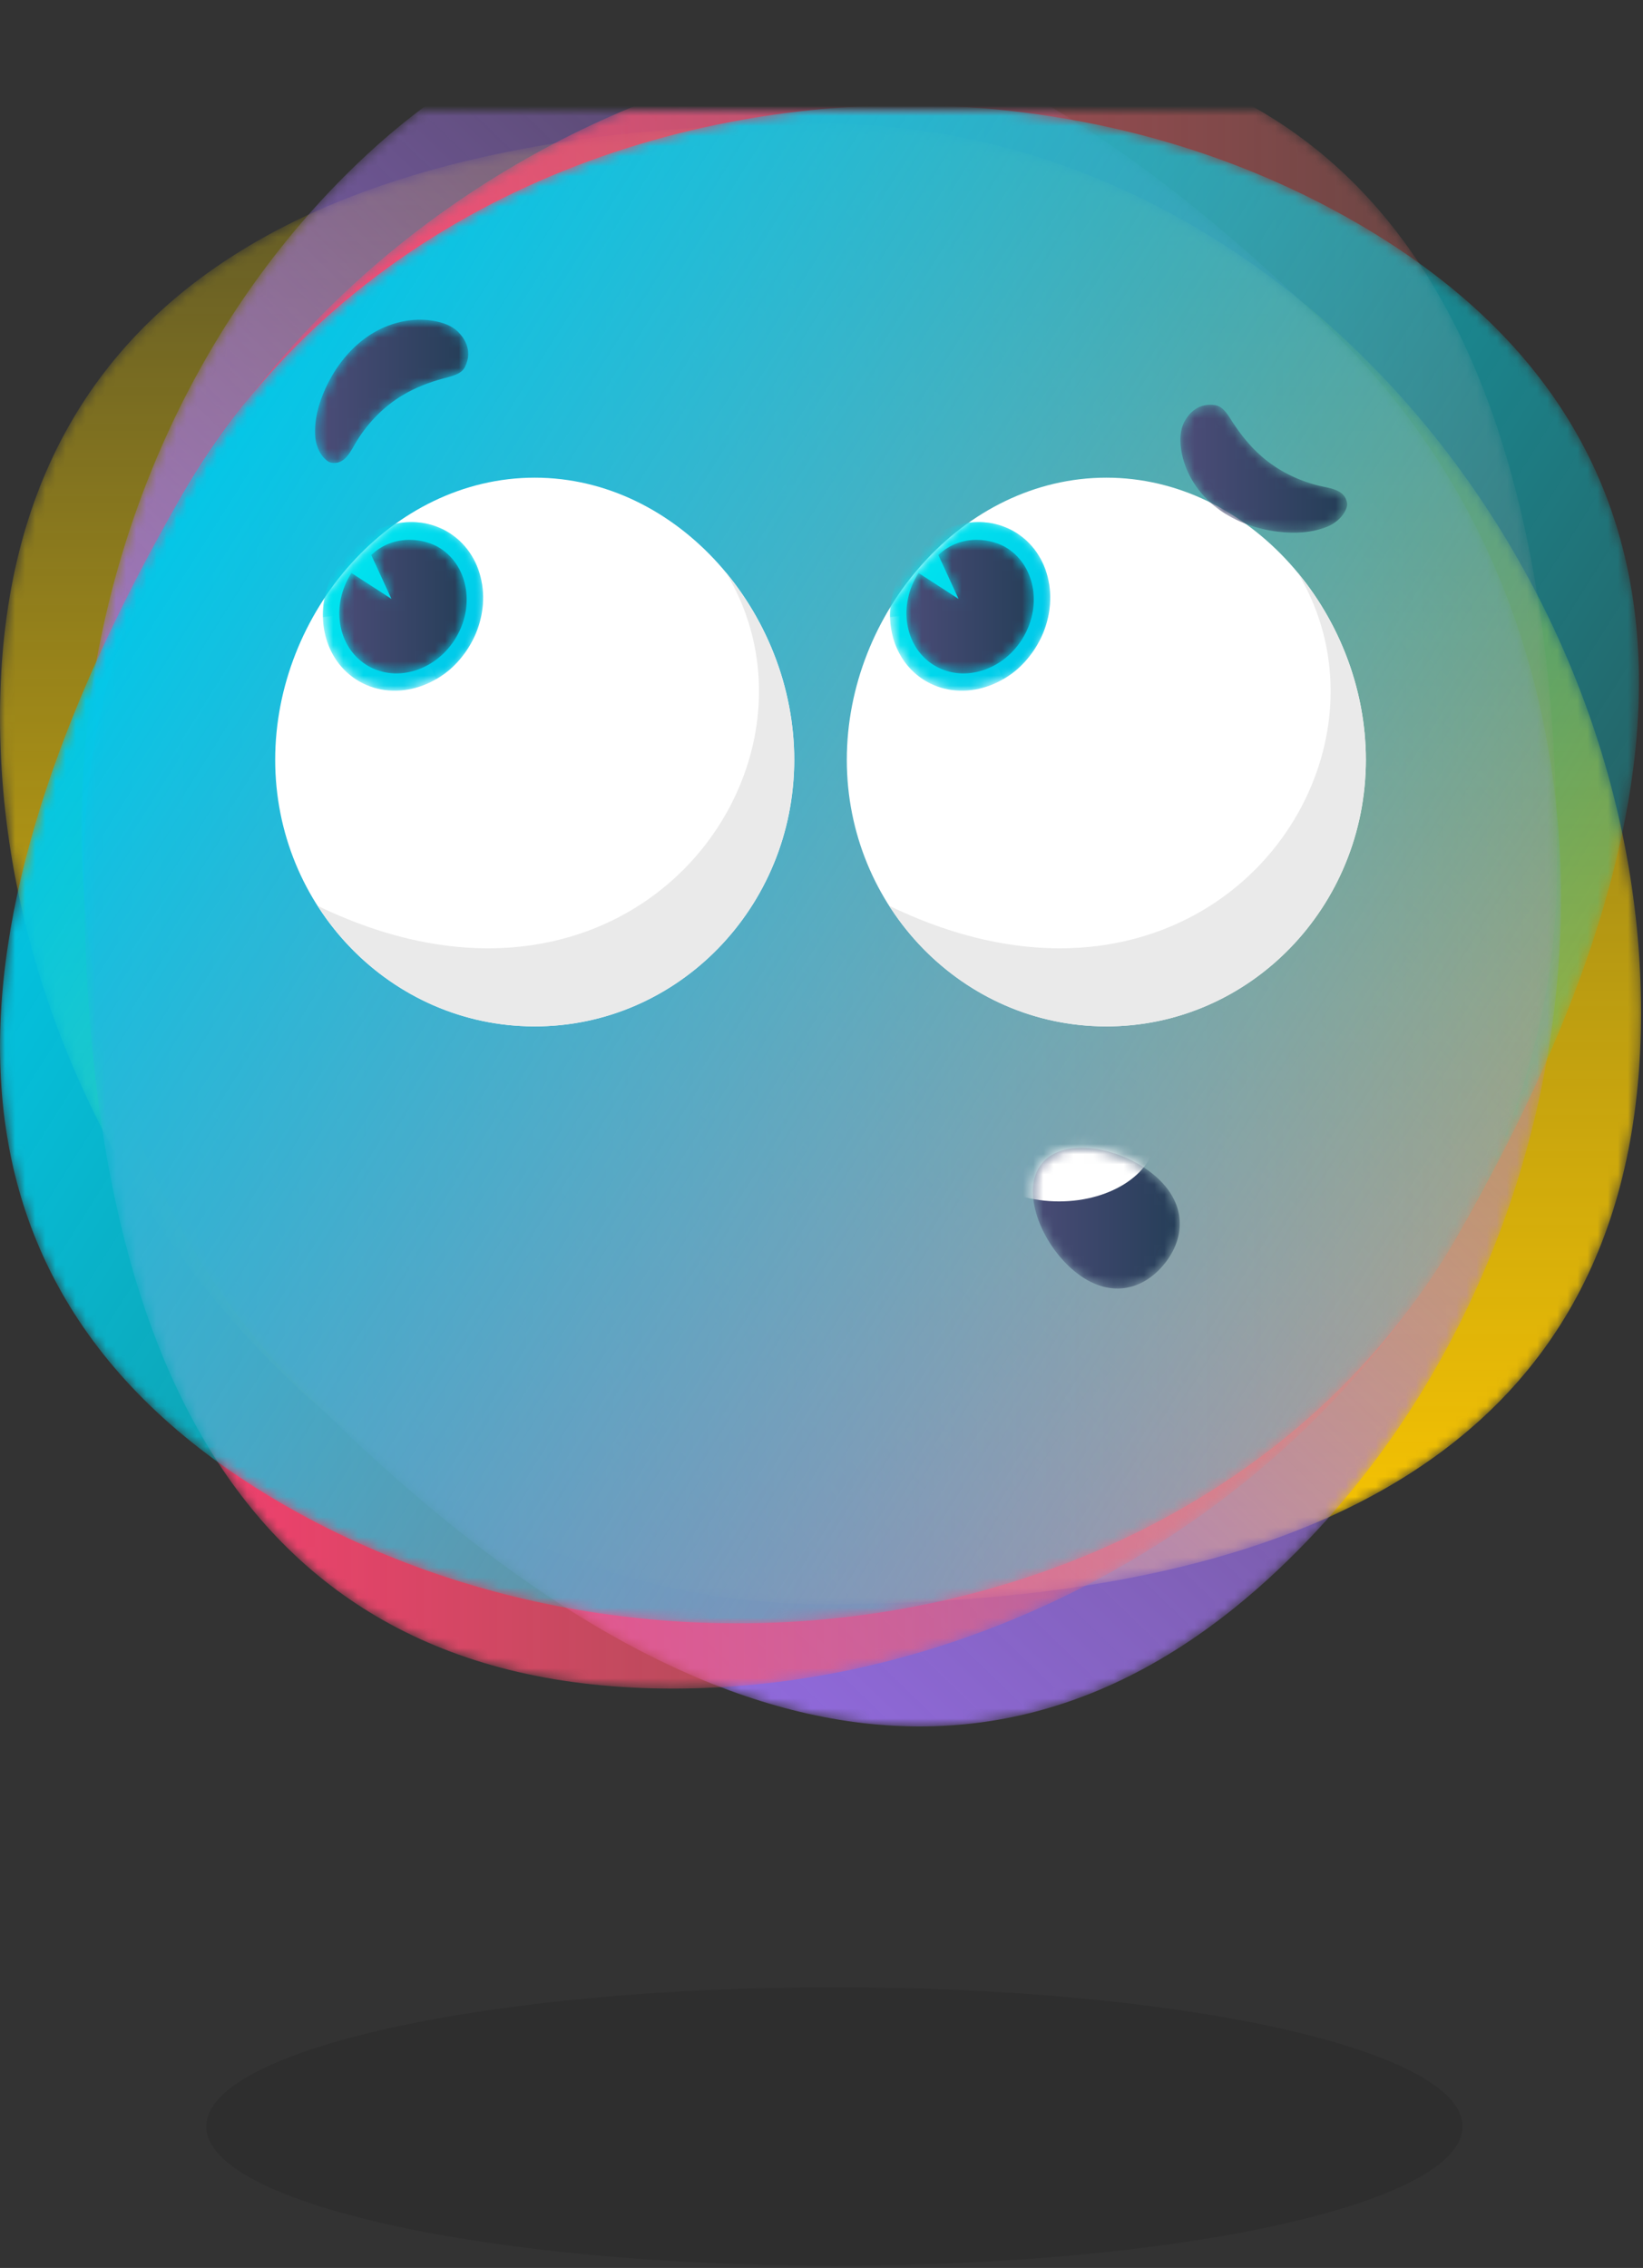 <?xml version="1.0" encoding="UTF-8"?>
<svg width="163px" height="225px" viewBox="0 0 163 225" version="1.1" xmlns="http://www.w3.org/2000/svg" xmlns:xlink="http://www.w3.org/1999/xlink">
    <rect x="0" y="0" width="163" height="225" fill="#333333" stroke="none"/>
    <!-- Generator: Sketch 53.2 (72643) - https://sketchapp.com -->
    <title>mascot 2</title>
    <desc>Created with Sketch.</desc>
    <defs>
        <path d="M0,60.145 C0,105.049 36.561,148.153 81.662,148.153 L81.662,148.153 C126.762,148.153 162.807,134.362 162.807,89.457 L162.807,89.457 C162.807,44.553 126.762,1.276 81.662,1.276 L81.662,1.276 C36.561,1.276 0,15.24 0,60.145" id="path-1"></path>
        <linearGradient x1="50%" y1="6.5920076e-05%" x2="50%" y2="100%" id="linearGradient-3">
            <stop stop-color="#FFDD00" stop-opacity="0.2" offset="0%"></stop>
            <stop stop-color="#FFC800" offset="100%"></stop>
        </linearGradient>
        <path d="M71.328,-10.65 C58.614,-10.624 46.064,-5.463 34.094,6.566 L34.094,6.566 C2.499,38.317 -1.977,94.778 29.914,126.827 L29.914,126.827 C61.805,158.876 96.995,174.738 128.591,142.986 L128.591,142.986 C160.186,111.234 165.149,55.018 133.258,22.969 L133.258,22.969 C113.515,3.129 92.314,-10.603 71.535,-10.65 L71.535,-10.65 L71.328,-10.65 Z" id="path-4"></path>
        <linearGradient x1="75.927%" y1="19.567%" x2="23.999%" y2="80.315%" id="linearGradient-6">
            <stop stop-color="#B580FF" stop-opacity="0.2" offset="0%"></stop>
            <stop stop-color="#936BE4" offset="100%"></stop>
        </linearGradient>
        <path d="M8.328,74.974 C8.328,120.299 22.05,156.522 66.733,156.522 L66.733,156.522 C111.416,156.522 154.479,120.299 154.479,74.974 L154.479,74.974 C154.479,29.65 140.584,-7.093 95.901,-7.093 L95.901,-7.093 C51.219,-7.093 8.328,29.65 8.328,74.974" id="path-7"></path>
        <linearGradient x1="100%" y1="50%" x2="0%" y2="50%" id="linearGradient-9">
            <stop stop-color="#FF7C6E" stop-opacity="0.2" offset="0%"></stop>
            <stop stop-color="#FF3B72" offset="100%"></stop>
        </linearGradient>
        <path d="M17.989,38.22 C-4.561,77.473 -10.7,115.737 27.997,138.19 L27.997,138.19 C66.693,160.642 122.009,150.911 144.559,111.659 L144.559,111.659 C167.11,72.406 173.357,33.604 134.661,11.152 L134.661,11.152 C121.116,3.293 105.514,-0.557 89.997,-0.558 L89.997,-0.558 C61.184,-0.56 32.646,12.708 17.989,38.22" id="path-10"></path>
        <linearGradient x1="88.989%" y1="70.894%" x2="11.138%" y2="29.069%" id="linearGradient-12">
            <stop stop-color="#00E6EF" stop-opacity="0.2" offset="0%"></stop>
            <stop stop-color="#00C8E9" offset="100%"></stop>
        </linearGradient>
        <path d="M7.7,0.429 C8.219,0.323 8.742,0.268 9.263,0.268 C10.601,0.268 11.922,0.628 13.09,1.385 C16.647,3.691 17.445,8.805 14.873,12.809 C12.301,16.812 7.333,18.188 3.777,15.883 C1.162,14.188 0.038,10.974 0.649,7.8" id="path-13"></path>
        <linearGradient x1="13.446%" y1="25.054%" x2="86.553%" y2="74.948%" id="linearGradient-15">
            <stop stop-color="#00E6EF" offset="0%"></stop>
            <stop stop-color="#00C8E9" offset="100%"></stop>
        </linearGradient>
        <path d="M0.649,7.8 C2.558,4.916 4.953,2.399 7.701,0.429 C9.55,0.048 11.467,0.333 13.09,1.385 C16.647,3.691 17.445,8.805 14.873,12.809 C14.032,14.118 12.957,15.184 11.715,15.856 L8.434,8.634 L0.49,9.713 C0.473,9.082 0.526,8.44 0.649,7.8" id="path-16"></path>
        <linearGradient x1="15.249%" y1="18.978%" x2="96.274%" y2="70.493%" id="linearGradient-18">
            <stop stop-color="#00E6EF" offset="0%"></stop>
            <stop stop-color="#00C8E9" offset="100%"></stop>
        </linearGradient>
        <path d="M3.182,1.956 C4.32,0.854 5.698,0.445 6.977,0.445 C8.175,0.445 9.286,0.804 10.032,1.288 C12.859,3.121 13.493,7.186 11.449,10.368 C9.405,13.55 5.456,14.645 2.629,12.812 C-0.198,10.979 -0.832,6.914 1.213,3.732 L5.184,6.307" id="path-19"></path>
        <linearGradient x1="-0.001%" y1="50%" x2="99.997%" y2="50%" id="linearGradient-21">
            <stop stop-color="#4D4D79" offset="0%"></stop>
            <stop stop-color="#233D56" offset="100%"></stop>
        </linearGradient>
        <path d="M8.288,0.331 C8.613,0.289 8.939,0.268 9.263,0.268 C10.601,0.268 11.922,0.628 13.09,1.385 C16.647,3.691 17.445,8.805 14.873,12.809 C12.301,16.812 7.333,18.188 3.777,15.883 C1.411,14.349 0.266,11.572 0.522,8.706" id="path-22"></path>
        <linearGradient x1="13.446%" y1="25.054%" x2="86.552%" y2="74.948%" id="linearGradient-24">
            <stop stop-color="#00E6EF" offset="0%"></stop>
            <stop stop-color="#00C8E9" offset="100%"></stop>
        </linearGradient>
        <path d="M0.522,8.706 C2.546,5.393 5.197,2.517 8.288,0.331 C9.951,0.117 11.638,0.444 13.09,1.385 C16.647,3.691 17.445,8.805 14.873,12.809 C14.032,14.118 12.957,15.184 11.715,15.856 L8.434,8.634 L0.49,9.713 C0.481,9.38 0.492,9.043 0.522,8.706" id="path-25"></path>
        <linearGradient x1="15.249%" y1="18.978%" x2="96.274%" y2="70.493%" id="linearGradient-27">
            <stop stop-color="#00E6EF" offset="0%"></stop>
            <stop stop-color="#00C8E9" offset="100%"></stop>
        </linearGradient>
        <path d="M3.182,1.956 C4.319,0.854 5.698,0.445 6.977,0.445 C8.175,0.445 9.286,0.804 10.032,1.288 C12.859,3.121 13.493,7.186 11.449,10.368 C9.405,13.55 5.456,14.645 2.629,12.812 C-0.198,10.979 -0.832,6.914 1.213,3.732 L5.184,6.307" id="path-28"></path>
        <linearGradient x1="-0.001%" y1="50%" x2="99.998%" y2="50%" id="linearGradient-30">
            <stop stop-color="#4D4D79" offset="0%"></stop>
            <stop stop-color="#233D56" offset="100%"></stop>
        </linearGradient>
        <path d="M36.73,22.21 C34.777,23.466 33.288,25.376 32.311,27.49 L32.311,27.49 C31.606,29.013 31.149,30.689 31.278,32.363 L31.278,32.363 C31.308,32.746 31.406,33.117 31.545,33.474 L31.545,33.474 C31.835,34.221 32.436,34.813 32.805,34.893 L32.805,34.893 C34.249,35.207 34.833,33.652 35.426,32.702 L35.426,32.702 C36.561,30.883 38.102,29.311 39.938,28.212 L39.938,28.212 C41.192,27.46 42.57,26.932 43.979,26.547 L43.979,26.547 C44.777,26.329 45.749,26.155 46.124,25.415 L46.124,25.415 C47.018,23.654 45.827,22.351 45.648,22.135 L45.648,22.135 C45.089,21.46 44.237,21.096 43.384,20.904 L43.384,20.904 C42.82,20.776 42.244,20.715 41.668,20.715 L41.668,20.715 C39.935,20.715 38.197,21.266 36.73,22.21" id="path-31"></path>
        <linearGradient x1="0%" y1="50%" x2="100%" y2="50%" id="linearGradient-33">
            <stop stop-color="#4D4D79" offset="0%"></stop>
            <stop stop-color="#233D56" offset="100%"></stop>
        </linearGradient>
        <path d="M117.6,30.665 C117.135,31.407 117.054,32.334 117.135,33.208 L117.135,33.208 C117.35,35.528 118.634,37.682 120.428,39.161 L120.428,39.161 C122.222,40.639 124.489,41.471 126.792,41.752 L126.792,41.752 C128.451,41.954 130.18,41.872 131.725,41.232 L131.725,41.232 C132.078,41.086 132.399,40.877 132.695,40.634 L132.695,40.634 C133.312,40.126 133.687,39.368 133.649,38.991 L133.649,38.991 C133.5,37.515 131.847,37.437 130.764,37.164 L130.764,37.164 C128.692,36.643 126.727,35.655 125.119,34.242 L125.119,34.242 C124.019,33.276 123.094,32.122 122.294,30.895 L122.294,30.895 C121.841,30.2 121.376,29.325 120.559,29.196 L120.559,29.196 C120.383,29.167 120.215,29.155 120.056,29.155 L120.056,29.155 C118.465,29.155 117.737,30.448 117.6,30.665" id="path-34"></path>
        <linearGradient x1="-0.001%" y1="50%" x2="99.999%" y2="50%" id="linearGradient-36">
            <stop stop-color="#4D4D79" offset="0%"></stop>
            <stop stop-color="#233D56" offset="100%"></stop>
        </linearGradient>
        <path d="M103.36,104.432 C101.199,107.084 103.251,112.363 106.601,115.12 L106.601,115.12 C109.953,117.877 113.335,117.068 115.498,114.416 L115.498,114.416 C117.659,111.764 117.781,108.274 114.43,105.517 L114.43,105.517 C112.444,103.883 109.685,102.874 107.316,102.874 L107.316,102.874 C105.687,102.874 104.241,103.352 103.36,104.432" id="path-37"></path>
        <linearGradient x1="0%" y1="50.001%" x2="100%" y2="50.001%" id="linearGradient-39">
            <stop stop-color="#4D4D79" offset="0%"></stop>
            <stop stop-color="#233D56" offset="100%"></stop>
        </linearGradient>
        <path d="M115.497,114.416 C113.335,117.068 109.953,117.877 106.601,115.12 C103.25,112.363 101.199,107.084 103.36,104.432 C105.522,101.781 111.078,102.759 114.43,105.517" id="path-40"></path>
    </defs>
    <g id="Page-1" stroke="none" stroke-width="1" fill="none" fill-rule="evenodd">
        <g id="mascot-2" transform="translate(0, 11)">
            <path d="M82.778,186.15 C117.194,186.15 145.094,192.335 145.094,199.964 C145.094,207.594 117.194,213.779 82.778,213.779 C48.362,213.779 20.462,207.594 20.462,199.964 C20.462,192.335 48.362,186.15 82.778,186.15" id="Fill-1" fill="#000000" opacity="0.1"></path>
            <mask id="mask-2" fill="white">
                <use xlink:href="#path-1"></use>
            </mask>
            <g id="Clip-5"></g>
            <path d="M0,60.145 C0,105.049 36.561,148.153 81.662,148.153 L81.662,148.153 C126.762,148.153 162.807,134.362 162.807,89.457 L162.807,89.457 C162.807,44.553 126.762,1.276 81.662,1.276 L81.662,1.276 C36.561,1.276 0,15.24 0,60.145" id="Fill-4" fill="url(#linearGradient-3)" mask="url(#mask-2)"></path>
            <mask id="mask-5" fill="white">
                <use xlink:href="#path-4"></use>
            </mask>
            <g id="Clip-8"></g>
            <path d="M71.328,-10.65 C58.614,-10.624 46.064,-5.463 34.094,6.566 L34.094,6.566 C2.499,38.317 -1.977,94.778 29.914,126.827 L29.914,126.827 C61.805,158.876 96.995,174.738 128.591,142.986 L128.591,142.986 C160.186,111.234 165.149,55.018 133.258,22.969 L133.258,22.969 C113.515,3.129 92.314,-10.603 71.535,-10.65 L71.535,-10.65 L71.328,-10.65 Z" id="Fill-7" fill="url(#linearGradient-6)" mask="url(#mask-5)"></path>
            <mask id="mask-8" fill="white">
                <use xlink:href="#path-7"></use>
            </mask>
            <g id="Clip-11"></g>
            <path d="M8.328,74.974 C8.328,120.299 22.05,156.522 66.733,156.522 L66.733,156.522 C111.416,156.522 154.479,120.299 154.479,74.974 L154.479,74.974 C154.479,29.65 140.584,-7.093 95.901,-7.093 L95.901,-7.093 C51.219,-7.093 8.328,29.65 8.328,74.974" id="Fill-10" fill="url(#linearGradient-9)" mask="url(#mask-8)"></path>
            <mask id="mask-11" fill="white">
                <use xlink:href="#path-10"></use>
            </mask>
            <g id="Clip-14"></g>
            <path d="M17.989,38.22 C-4.561,77.473 -10.7,115.737 27.997,138.19 L27.997,138.19 C66.693,160.642 122.009,150.911 144.559,111.659 L144.559,111.659 C167.11,72.406 173.357,33.604 134.661,11.152 L134.661,11.152 C121.116,3.293 105.514,-0.557 89.997,-0.558 L89.997,-0.558 C61.184,-0.56 32.646,12.708 17.989,38.22" id="Fill-13" fill="url(#linearGradient-12)" mask="url(#mask-11)"></path>
            <path d="M135.506,64.382 C135.506,78.988 123.979,90.829 109.759,90.829 C95.539,90.829 84.011,78.988 84.011,64.382 C84.011,49.775 95.539,36.389 109.759,36.389 C123.979,36.389 135.506,49.775 135.506,64.382" id="Fill-19" fill="#FFFFFF" mask="url(#mask-11)"></path>
            <path d="M135.442,62.595 C135.423,62.309 135.406,62.021 135.379,61.735 C135.361,61.55 135.336,61.367 135.315,61.183 C135.286,60.931 135.259,60.679 135.223,60.429 C135.195,60.229 135.16,60.031 135.127,59.833 C135.089,59.601 135.053,59.368 135.009,59.138 C134.97,58.929 134.924,58.721 134.88,58.513 C134.834,58.296 134.789,58.079 134.738,57.864 C134.687,57.648 134.631,57.434 134.575,57.22 C134.522,57.016 134.468,56.811 134.411,56.608 C134.349,56.387 134.281,56.168 134.213,55.949 C134.154,55.757 134.095,55.565 134.031,55.375 C133.956,55.149 133.878,54.925 133.798,54.702 C133.733,54.522 133.668,54.343 133.6,54.165 C133.513,53.935 133.422,53.707 133.329,53.48 C133.261,53.313 133.191,53.146 133.12,52.981 C133.019,52.747 132.916,52.515 132.81,52.285 C132.739,52.131 132.665,51.978 132.592,51.825 C132.477,51.588 132.361,51.352 132.241,51.118 C132.168,50.978 132.094,50.839 132.019,50.701 C131.89,50.459 131.759,50.219 131.624,49.982 C131.552,49.857 131.479,49.734 131.406,49.611 C131.26,49.365 131.113,49.12 130.961,48.878 C130.893,48.771 130.823,48.665 130.754,48.559 C130.59,48.307 130.426,48.056 130.255,47.809 C130.195,47.723 130.132,47.639 130.072,47.553 C129.886,47.291 129.699,47.03 129.505,46.775 C129.463,46.719 129.419,46.667 129.377,46.612 C129.16,46.331 128.941,46.051 128.715,45.779 C140.448,65.094 119.416,93.97 88.218,78.864 C92.818,86.068 100.745,90.829 109.759,90.829 C122.537,90.829 133.135,81.266 135.154,68.728 C135.268,67.979 135.355,67.245 135.414,66.526 C135.419,66.477 135.422,66.428 135.425,66.379 C135.449,66.077 135.466,65.778 135.479,65.482 C135.494,65.116 135.506,64.751 135.506,64.382 C135.506,63.938 135.495,63.495 135.474,63.053 C135.466,62.9 135.452,62.749 135.442,62.595" id="Fill-21" fill="#EAEAEA" mask="url(#mask-11)"></path>
            <path d="M78.796,64.382 C78.796,78.988 67.268,90.829 53.049,90.829 C38.829,90.829 27.301,78.988 27.301,64.382 C27.301,49.775 38.829,36.389 53.049,36.389 C67.268,36.389 78.796,49.775 78.796,64.382" id="Fill-23" fill="#FFFFFF" mask="url(#mask-11)"></path>
            <path d="M78.731,62.595 C78.713,62.309 78.696,62.021 78.668,61.735 C78.651,61.55 78.626,61.367 78.605,61.183 C78.576,60.931 78.548,60.679 78.513,60.429 C78.484,60.229 78.45,60.031 78.417,59.833 C78.379,59.601 78.342,59.368 78.299,59.138 C78.259,58.929 78.213,58.721 78.169,58.513 C78.124,58.296 78.078,58.079 78.027,57.864 C77.976,57.648 77.921,57.434 77.865,57.22 C77.811,57.016 77.758,56.811 77.701,56.608 C77.638,56.387 77.571,56.168 77.503,55.949 C77.444,55.757 77.384,55.565 77.321,55.375 C77.246,55.149 77.168,54.925 77.088,54.702 C77.023,54.522 76.957,54.343 76.889,54.165 C76.802,53.935 76.712,53.707 76.619,53.48 C76.55,53.313 76.48,53.146 76.409,52.981 C76.308,52.747 76.205,52.515 76.099,52.285 C76.028,52.131 75.955,51.978 75.881,51.825 C75.767,51.588 75.651,51.352 75.53,51.118 C75.458,50.978 75.384,50.839 75.309,50.701 C75.18,50.459 75.049,50.219 74.913,49.982 C74.842,49.857 74.768,49.734 74.695,49.611 C74.55,49.365 74.403,49.12 74.251,48.878 C74.183,48.771 74.113,48.665 74.044,48.559 C73.88,48.307 73.715,48.056 73.544,47.809 C73.484,47.723 73.422,47.639 73.361,47.553 C73.176,47.291 72.989,47.03 72.794,46.775 C72.752,46.719 72.708,46.667 72.666,46.612 C72.45,46.331 72.23,46.051 72.004,45.779 C83.738,65.094 62.705,93.97 31.508,78.864 C36.108,86.068 44.034,90.829 53.048,90.829 C65.826,90.829 76.425,81.266 78.444,68.728 C78.558,67.979 78.645,67.245 78.704,66.526 C78.708,66.477 78.711,66.428 78.715,66.379 C78.738,66.077 78.756,65.778 78.769,65.482 C78.783,65.116 78.796,64.751 78.796,64.382 C78.796,63.938 78.784,63.495 78.763,63.053 C78.756,62.9 78.741,62.749 78.731,62.595" id="Fill-25" fill="#EAEAEA" mask="url(#mask-11)"></path>
            <g id="Group-29" mask="url(#mask-11)">
                <g transform="translate(31.548, 40.525)">
                    <mask id="mask-14" fill="white">
                        <use xlink:href="#path-13"></use>
                    </mask>
                    <g id="Clip-28" stroke="none" fill="none"></g>
                    <path d="M7.7,0.429 C4.953,2.399 2.558,4.917 0.649,7.8 L0.649,7.8 C0.038,10.974 1.162,14.188 3.777,15.883 L3.777,15.883 C7.333,18.188 12.301,16.812 14.873,12.809 L14.873,12.809 C17.445,8.805 16.647,3.691 13.09,1.385 L13.09,1.385 C11.922,0.628 10.601,0.268 9.263,0.268 L9.263,0.268 C8.742,0.268 8.219,0.323 7.7,0.429" id="Fill-27" stroke="none" fill="url(#linearGradient-15)" fill-rule="evenodd" mask="url(#mask-14)"></path>
                </g>
            </g>
            <g id="Group-32" mask="url(#mask-11)">
                <g transform="translate(31.548, 40.525)">
                    <mask id="mask-17" fill="white">
                        <use xlink:href="#path-16"></use>
                    </mask>
                    <g id="Clip-31" stroke="none" fill="none"></g>
                    <path d="M14.873,12.809 C14.032,14.118 12.957,15.184 11.715,15.856 L8.434,8.634 L0.49,9.713 C0.445,7.957 0.932,6.114 1.995,4.46 C4.567,0.456 9.534,-0.92 13.09,1.385 C16.647,3.691 17.445,8.805 14.873,12.809" id="Fill-30" stroke="none" fill="url(#linearGradient-18)" fill-rule="evenodd" mask="url(#mask-17)"></path>
                </g>
            </g>
            <g id="Group-35" mask="url(#mask-11)">
                <g transform="translate(33.652, 42.11)">
                    <mask id="mask-20" fill="white">
                        <use xlink:href="#path-19"></use>
                    </mask>
                    <g id="Clip-34" stroke="none" fill="none"></g>
                    <path d="M3.182,1.956 L5.184,6.307 L1.213,3.732 C-0.832,6.914 -0.198,10.979 2.629,12.812 L2.629,12.812 C5.456,14.645 9.405,13.55 11.449,10.368 L11.449,10.368 C13.493,7.186 12.859,3.121 10.032,1.288 L10.032,1.288 C9.286,0.804 8.175,0.445 6.977,0.445 L6.977,0.445 C5.698,0.445 4.32,0.854 3.182,1.956" id="Fill-33" stroke="none" fill="url(#linearGradient-21)" fill-rule="evenodd" mask="url(#mask-20)"></path>
                </g>
            </g>
            <g id="Group-38" mask="url(#mask-11)">
                <g transform="translate(87.81, 40.525)">
                    <mask id="mask-23" fill="white">
                        <use xlink:href="#path-22"></use>
                    </mask>
                    <g id="Clip-37" stroke="none" fill="none"></g>
                    <path d="M8.288,0.331 C5.196,2.517 2.546,5.393 0.522,8.706 L0.522,8.706 C0.266,11.572 1.411,14.349 3.777,15.883 L3.777,15.883 C7.333,18.188 12.301,16.812 14.873,12.809 L14.873,12.809 C17.445,8.805 16.647,3.691 13.09,1.385 L13.09,1.385 C11.922,0.628 10.601,0.268 9.263,0.268 L9.263,0.268 C8.939,0.268 8.613,0.289 8.288,0.331" id="Fill-36" stroke="none" fill="url(#linearGradient-24)" fill-rule="evenodd" mask="url(#mask-23)"></path>
                </g>
            </g>
            <g id="Group-41" mask="url(#mask-11)">
                <g transform="translate(87.81, 40.525)">
                    <mask id="mask-26" fill="white">
                        <use xlink:href="#path-25"></use>
                    </mask>
                    <g id="Clip-40" stroke="none" fill="none"></g>
                    <path d="M14.873,12.809 C14.032,14.118 12.957,15.184 11.715,15.856 L8.434,8.634 L0.49,9.713 C0.445,7.957 0.932,6.114 1.995,4.46 C4.567,0.456 9.534,-0.92 13.09,1.385 C16.647,3.691 17.445,8.805 14.873,12.809" id="Fill-39" stroke="none" fill="url(#linearGradient-27)" fill-rule="evenodd" mask="url(#mask-26)"></path>
                </g>
            </g>
            <g id="Group-44" mask="url(#mask-11)">
                <g transform="translate(89.913, 42.11)">
                    <mask id="mask-29" fill="white">
                        <use xlink:href="#path-28"></use>
                    </mask>
                    <g id="Clip-43" stroke="none" fill="none"></g>
                    <path d="M3.182,1.956 L5.184,6.307 L1.213,3.732 C-0.832,6.914 -0.198,10.979 2.629,12.812 L2.629,12.812 C5.456,14.645 9.405,13.55 11.449,10.368 L11.449,10.368 C13.493,7.186 12.859,3.121 10.032,1.288 L10.032,1.288 C9.286,0.804 8.175,0.445 6.977,0.445 L6.977,0.445 C5.698,0.445 4.319,0.854 3.182,1.956" id="Fill-42" stroke="none" fill="url(#linearGradient-30)" fill-rule="evenodd" mask="url(#mask-29)"></path>
                </g>
            </g>
            <mask id="mask-32" fill="white">
                <use xlink:href="#path-31"></use>
            </mask>
            <g id="Clip-47"></g>
            <path d="M36.73,22.21 C34.777,23.466 33.288,25.376 32.311,27.49 L32.311,27.49 C31.606,29.013 31.149,30.689 31.278,32.363 L31.278,32.363 C31.308,32.746 31.406,33.117 31.545,33.474 L31.545,33.474 C31.835,34.221 32.436,34.813 32.805,34.893 L32.805,34.893 C34.249,35.207 34.833,33.652 35.426,32.702 L35.426,32.702 C36.561,30.883 38.102,29.311 39.938,28.212 L39.938,28.212 C41.192,27.46 42.57,26.932 43.979,26.547 L43.979,26.547 C44.777,26.329 45.749,26.155 46.124,25.415 L46.124,25.415 C47.018,23.654 45.827,22.351 45.648,22.135 L45.648,22.135 C45.089,21.46 44.237,21.096 43.384,20.904 L43.384,20.904 C42.82,20.776 42.244,20.715 41.668,20.715 L41.668,20.715 C39.935,20.715 38.197,21.266 36.73,22.21" id="Fill-46" fill="url(#linearGradient-33)" mask="url(#mask-32)"></path>
            <mask id="mask-35" fill="white">
                <use xlink:href="#path-34"></use>
            </mask>
            <g id="Clip-50"></g>
            <path d="M117.6,30.665 C117.135,31.407 117.054,32.334 117.135,33.208 L117.135,33.208 C117.35,35.528 118.634,37.682 120.428,39.161 L120.428,39.161 C122.222,40.639 124.489,41.471 126.792,41.752 L126.792,41.752 C128.451,41.954 130.18,41.872 131.725,41.232 L131.725,41.232 C132.078,41.086 132.399,40.877 132.695,40.634 L132.695,40.634 C133.312,40.126 133.687,39.368 133.649,38.991 L133.649,38.991 C133.5,37.515 131.847,37.437 130.764,37.164 L130.764,37.164 C128.692,36.643 126.727,35.655 125.119,34.242 L125.119,34.242 C124.019,33.276 123.094,32.122 122.294,30.895 L122.294,30.895 C121.841,30.2 121.376,29.325 120.559,29.196 L120.559,29.196 C120.383,29.167 120.215,29.155 120.056,29.155 L120.056,29.155 C118.465,29.155 117.737,30.448 117.6,30.665" id="Fill-49" fill="url(#linearGradient-36)" mask="url(#mask-35)"></path>
            <mask id="mask-38" fill="white">
                <use xlink:href="#path-37"></use>
            </mask>
            <g id="Clip-53"></g>
            <path d="M103.36,104.432 C101.199,107.084 103.251,112.363 106.601,115.12 L106.601,115.12 C109.953,117.877 113.335,117.068 115.498,114.416 L115.498,114.416 C117.659,111.764 117.781,108.274 114.43,105.517 L114.43,105.517 C112.444,103.883 109.685,102.874 107.316,102.874 L107.316,102.874 C105.687,102.874 104.241,103.352 103.36,104.432" id="Fill-52" fill="url(#linearGradient-39)" mask="url(#mask-38)"></path>
            <mask id="mask-41" fill="white">
                <use xlink:href="#path-40"></use>
            </mask>
            <g id="Clip-56"></g>
            <path d="M114.676,101.605 C114.676,105.242 110.374,108.191 105.066,108.191 C99.759,108.191 95.456,105.242 95.456,101.605 C95.456,97.967 99.759,95.018 105.066,95.018 C110.374,95.018 114.676,97.967 114.676,101.605" id="Fill-55" fill="#FFFFFF" mask="url(#mask-41)"></path>
        </g>
    </g>
</svg>